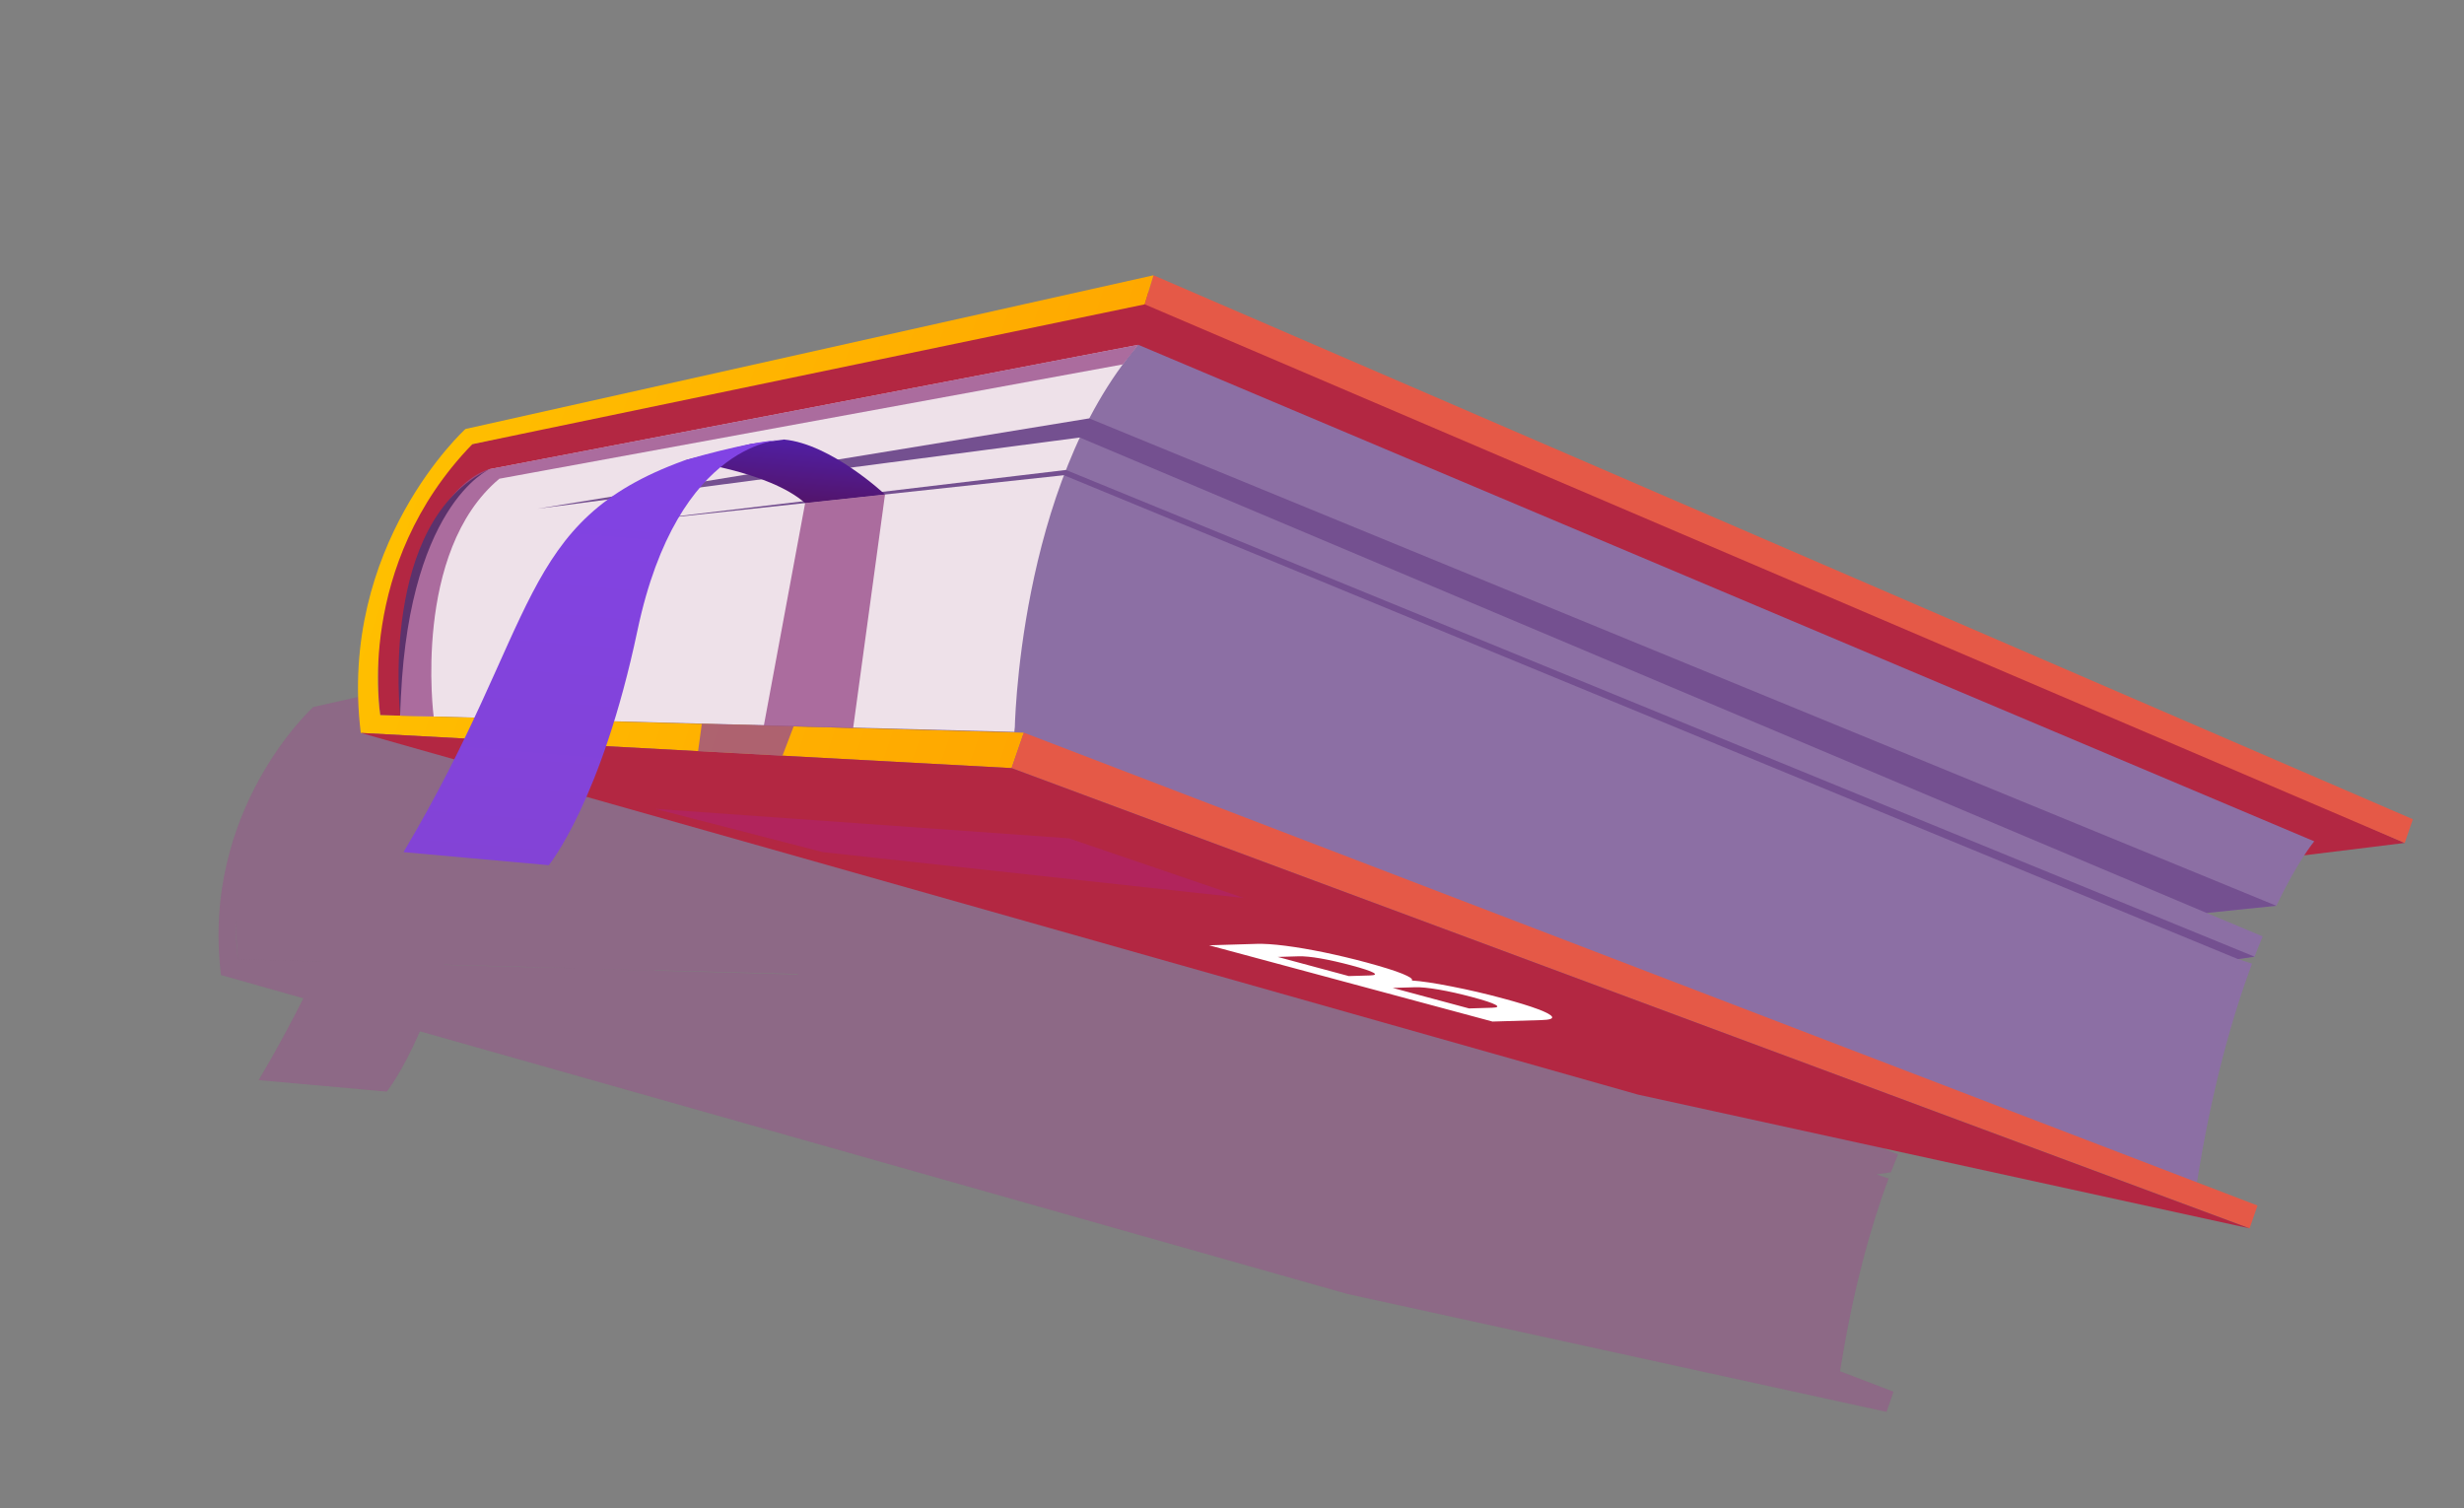 <?xml version="1.0" encoding="UTF-8"?><svg xmlns="http://www.w3.org/2000/svg" width="633.36" height="387.71" xmlns:xlink="http://www.w3.org/1999/xlink" viewBox="0 0 633.36 387.71"><rect x="0" y="0" width="633.36" height="387.71" fill="#808080" stroke="none"/><defs><style>.cls-1,.cls-2,.cls-3,.cls-4,.cls-5,.cls-6,.cls-7,.cls-8,.cls-9,.cls-10,.cls-11,.cls-12{fill-rule:evenodd;}.cls-1,.cls-5{fill:#9a4f8b;}.cls-1,.cls-13,.cls-12{mix-blend-mode:multiply;}.cls-1,.cls-12{opacity:.8;}.cls-2{fill:url(#_Áåçûìÿííûé_ãðàäèåíò_214);}.cls-3{fill:#745090;}.cls-14{fill:#fff;}.cls-4{fill:#b32742;}.cls-15{fill:none;}.cls-6{fill:url(#_Áåçûìÿííûé_ãðàäèåíò_139);}.cls-16{isolation:isolate;}.cls-7{fill:#5c326c;}.cls-8{fill:url(#_Áåçûìÿííûé_ãðàäèåíò_216);}.cls-9{fill:#8c6fa4;}.cls-10{fill:#e55947;}.cls-11{fill:#eee1e9;}.cls-13{opacity:.48;}.cls-17{clip-path:url(#clippath);}.cls-12{fill:#b02463;}</style><linearGradient id="_Áåçûìÿííûé_ãðàäèåíò_139" x1="847.05" y1="1255.65" x2="1017.65" y2="1255.65" gradientTransform="translate(-279.37 -1361.67) rotate(19)" gradientUnits="userSpaceOnUse"><stop offset="0" stop-color="#ffbf00"/><stop offset="1" stop-color="#ffa700"/></linearGradient><linearGradient id="_Áåçûìÿííûé_ãðàäèåíò_216" x1="350.39" y1="432.81" x2="350.39" y2="416.98" gradientTransform="translate(-112.37 -331.42) rotate(4.73)" gradientUnits="userSpaceOnUse"><stop offset="0" stop-color="#52146a"/><stop offset=".99" stop-color="#511fa4"/></linearGradient><linearGradient id="_Áåçûìÿííûé_ãðàäèåíò_214" x1="305.13" y1="531" x2="305.13" y2="416.98" gradientTransform="translate(-112.37 -331.42) rotate(4.73)" gradientUnits="userSpaceOnUse"><stop offset="0" stop-color="#8343d6"/><stop offset="1" stop-color="#8143e5"/></linearGradient><clipPath id="clippath"><polygon class="cls-15" points="383.64 262.59 310.75 242.98 333.07 242.31 405.97 261.92 383.64 262.59"/></clipPath></defs><g class="cls-16"><g id="Layer_1"><g class="cls-13"><path class="cls-5" d="M520.07,275.54l-22.76,2.8c-1.55,2.36-3.77,6.08-6.33,11.44h-.02s0,0,0,0h.02s-15.8,1.63-15.8,1.63l12.7,5.33c-.61,1.44-1.21,2.97-1.84,4.59h0s0,0,0,0c0,0,0,0,0,0l-.89.13-2.85.41,3.15,1.05c-4.46,11.97-9.1,28.22-12.47,49.55l13.73,5.26-1.78,5.18-138.62-30.32-238.36-67.5c-4.76,10.91-8.54,15.5-8.54,15.5l-32.92-2.96c4.53-7.61,8.26-14.59,11.49-21.02l-21.17-5.99c-5.24-42.6,23.72-68.89,23.72-68.89l155.96-34.84,285.45,123.3-1.85,5.37ZM114.19,247.97s0,.03-.01.04l19.91.54h0s14.05.31,14.05.31l-33.95-.9ZM154.89,249.12l50.4,1.37-.31-.12s0-.04,0-.05c0,.01,0,.03,0,.04l-36.57-.97v.08s-13.51-.37-13.51-.37h0ZM61.19,246.57l21.34.58s0,0,0-.01l-9.24-.24s0,0,0,0l-7.56-.21-4.54-.12s-.51-4-.51-10.05c-.15,6.18.51,10.05.51,10.05Z"/></g><path class="cls-4" d="M618.12,216.67l-114.92,14.15L125.89,120.58s-18.57,10.42-23,63.37l-5.15-.14s-6.45-49.87,23.67-69.65l174.77-39.28,321.94,141.79Z"/><polygon class="cls-10" points="620.22 210.58 296.51 70.76 294.23 78.22 618.12 216.67 620.22 210.58"/><path class="cls-11" d="M125.89,120.58l166.67-31.94s-24.57,36.14-31.77,99.48l-157.91-4.17s-1.13-51.82,23-63.37Z"/><path class="cls-9" d="M594.86,216.27s-4.22,4.99-9.73,16.54h-.02s-17.92,1.84-17.92,1.84l14.42,6.05c-.69,1.64-1.37,3.37-2.08,5.21l-4.25.6,3.59,1.19c-5.07,13.6-10.34,32.07-14.16,56.31l-303.89-115.89s.71-63.22,31.78-99.49l302.28,127.63Z"/><path class="cls-6" d="M296.51,70.76l-176.87,39.51s-32.84,29.8-26.9,78.12l167.28,9.05,3.14-9.11-165.42-4.51s-6.58-38.47,23.67-69.65l172.81-35.94,2.28-7.47Z"/><polygon class="cls-10" points="263.16 188.32 580.28 309.87 578.25 315.74 260.02 197.43 263.16 188.32"/><polygon class="cls-4" points="578.25 315.74 421.05 281.36 92.74 188.39 260.02 197.43 578.25 315.74"/><polygon class="cls-3" points="279.98 107.54 138.16 130.77 277.56 112.46 567.19 234.66 585.12 232.82 279.98 107.54"/><polygon class="cls-3" points="274 120.8 161.23 134.23 273.47 122.15 575.27 246.53 579.53 245.91 274 120.8"/><path class="cls-1" d="M102.89,183.95l8.58.23s-5.54-42.36,16.89-61.13l160.24-29.38,3.98-5.04-166.68,31.94s-23.47,4.57-23,63.37Z"/><polygon class="cls-12" points="168.36 207.9 274.74 215.48 319.74 230.83 211.5 219.03 168.36 207.9"/><path class="cls-7" d="M125.89,120.58s-21.85,9.36-23,63.37c0,0-5.63-50.14,23-63.37Z"/><path class="cls-8" d="M227.49,127.1s-13.85-13-25.94-14.12l-8.61,1.14-17.18,4.27s21.77,2.62,31.19,10.92l20.54-2.21Z"/><path class="cls-2" d="M201.56,112.98s-27.26-.43-37.71,49.1c-9.26,43.91-22.79,60.31-22.79,60.31l-37.34-3.36c35.08-59.02,29.21-85.06,72.05-100.63,0,0,16.19-4.95,25.79-5.41Z"/><polygon class="cls-1" points="227.49 127.1 219.3 187.12 204 186.71 201.13 194.25 179.44 193.07 180.4 186.06 196.36 186.42 206.96 129.31 227.49 127.1"/><g class="cls-16"><g class="cls-17"><path class="cls-14" d="M377.62,259.21l-19.63-5.28,5.8-.17c1.43-.04,3.45.16,6.07.61,2.62.45,5.49,1.1,8.63,1.94s5.03,1.47,5.9,1.95c.87.47.59.73-.84.77l-5.93.18M346.71,250.89l-18.27-4.92,5.38-.16c1.4-.04,3.28.14,5.64.55,2.36.41,5,1.01,7.92,1.79s4.79,1.4,5.61,1.85c.81.44.51.69-.89.73l-5.38.16M322.86,242.61l-12.11.36,72.89,19.61,12.65-.38c1.99-.06,2.88-.34,2.66-.83-.22-.49-1.42-1.15-3.61-1.97-2.18-.82-5.22-1.75-9.12-2.8-4.31-1.16-8.68-2.18-13.09-3.04-4.4-.87-7.81-1.38-10.23-1.53.33-.37-.48-.94-2.43-1.74-1.94-.79-5.04-1.76-9.28-2.91-3.62-.97-7.23-1.83-10.83-2.58-3.59-.74-6.91-1.31-9.96-1.7-3.04-.39-5.56-.55-7.55-.49"/></g></g></g></g></svg>